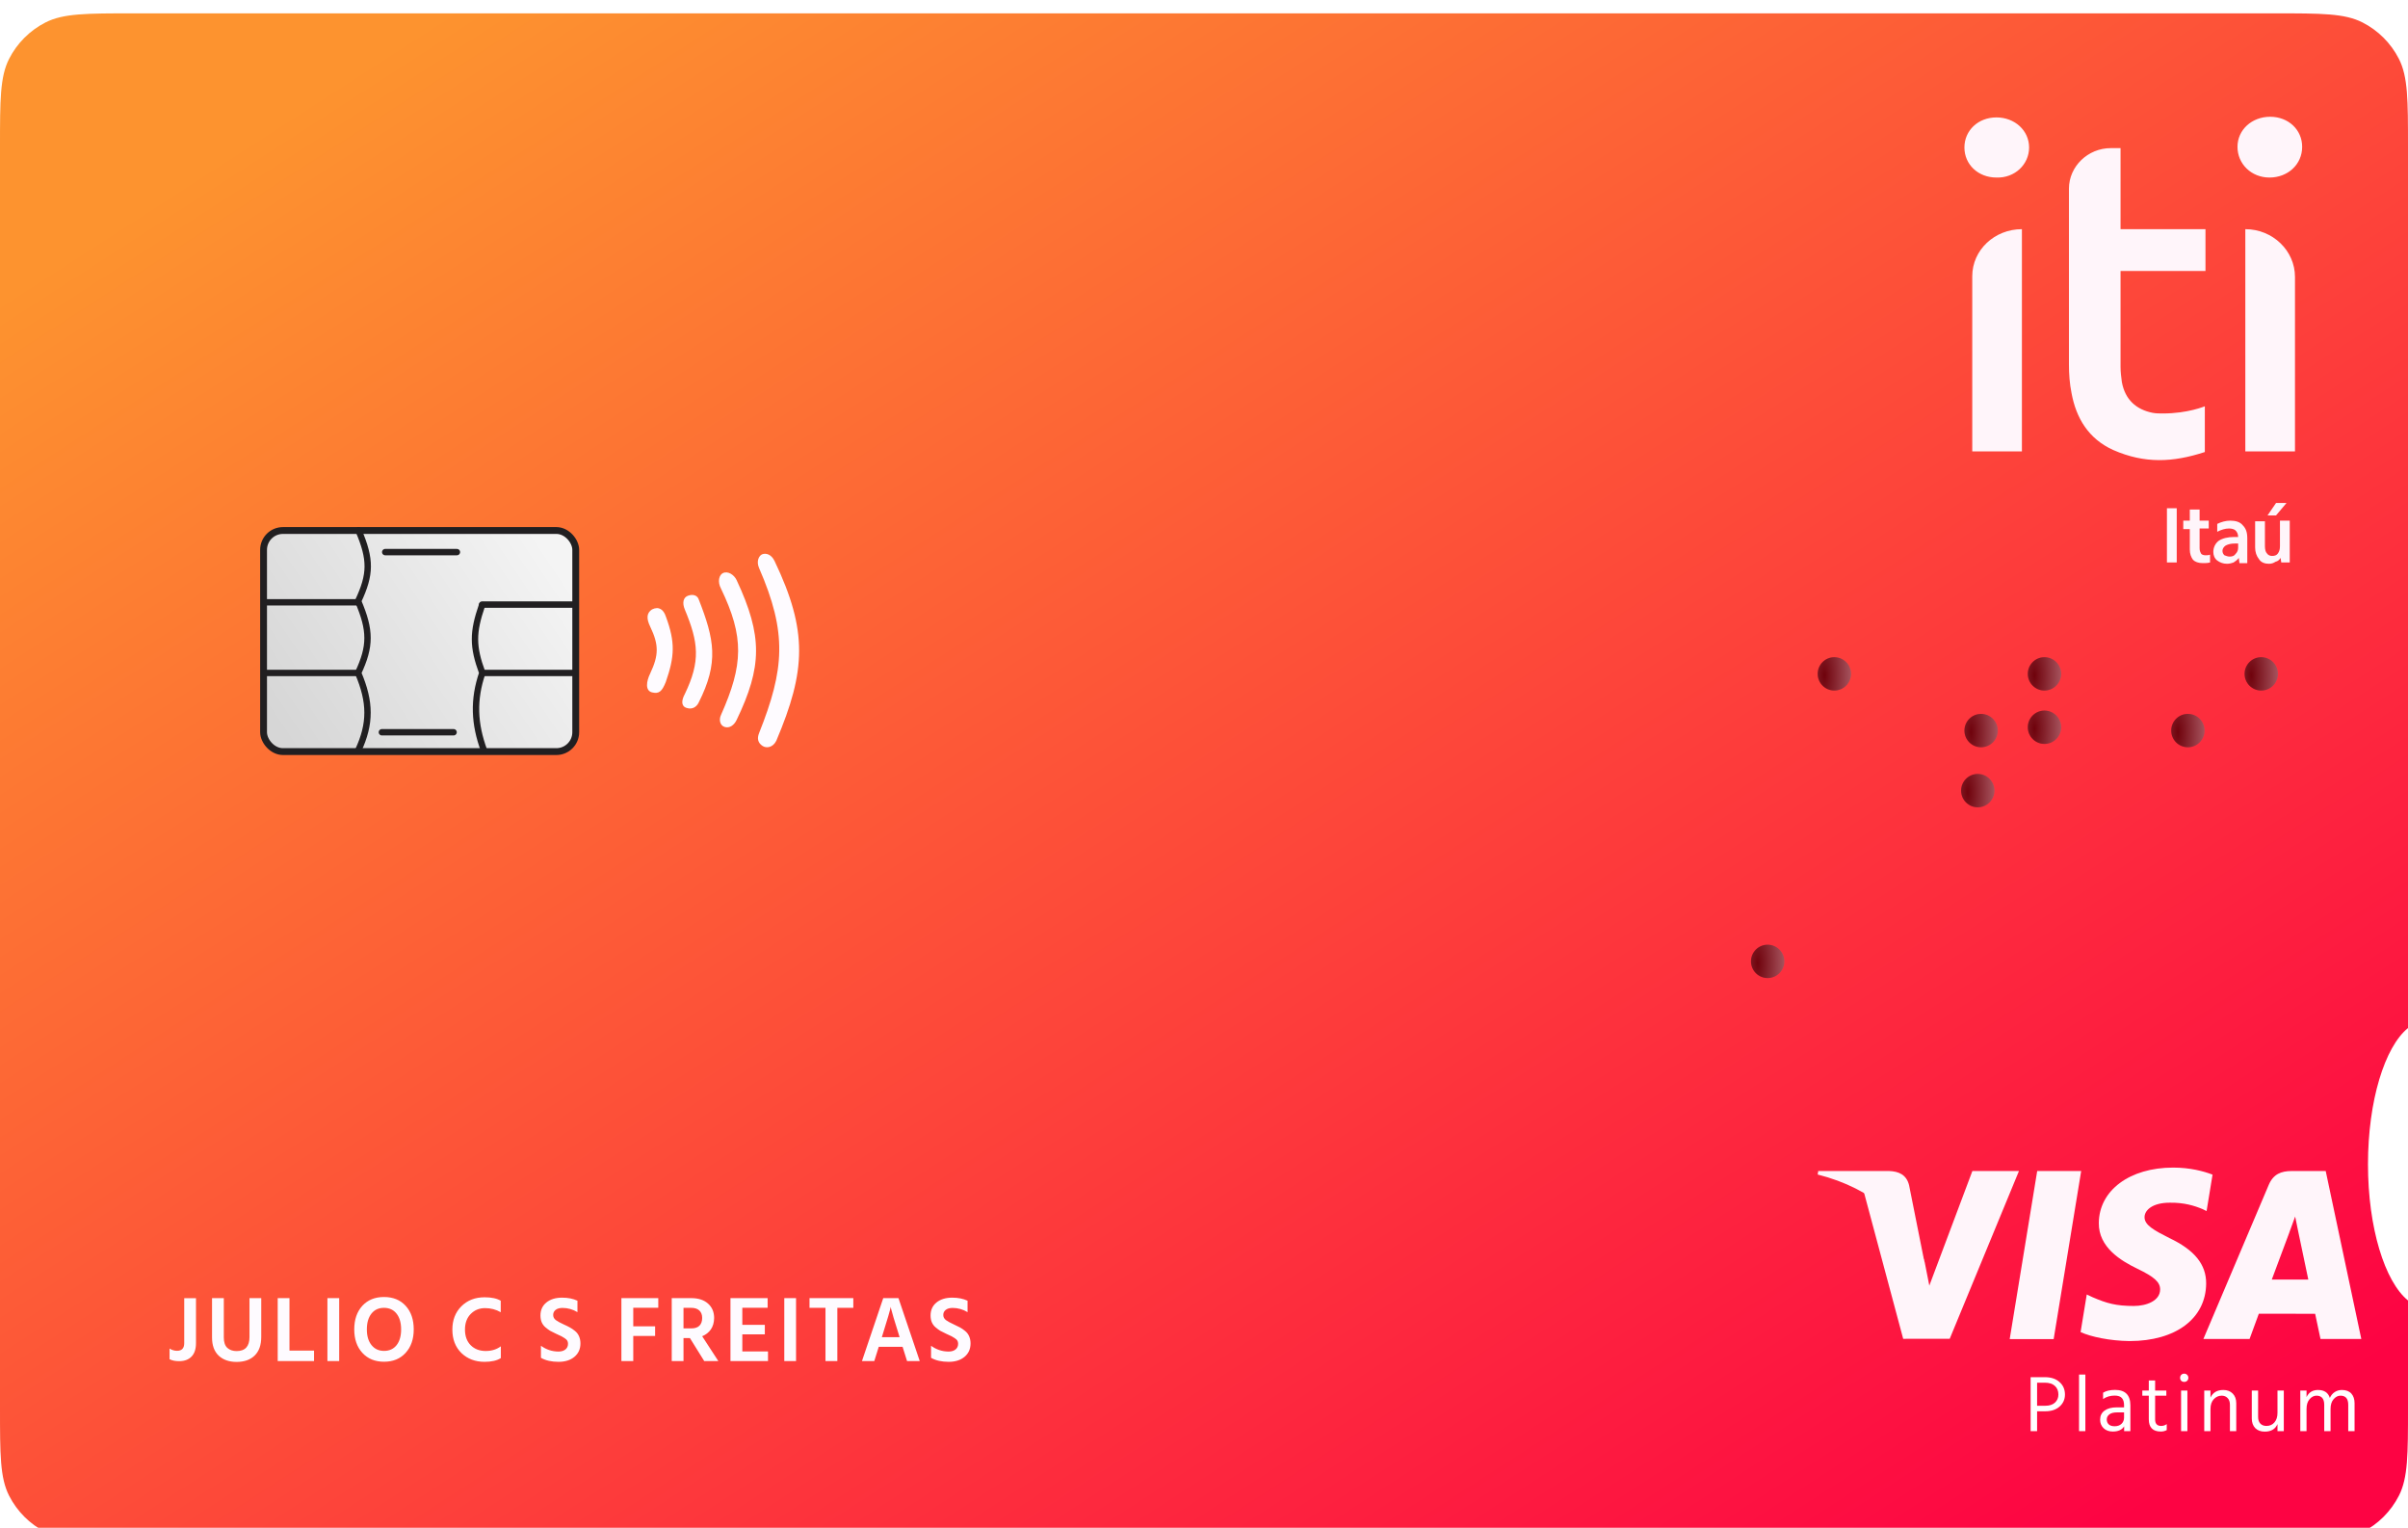 <svg width="722" height="458" viewBox="0 0 722 458" fill="none" xmlns="http://www.w3.org/2000/svg">
<g id="iti" clip-path="url(#clip0_77_99)">
<g id="Background" filter="url(#filter0_d_77_99)">
<path fill-rule="evenodd" clip-rule="evenodd" d="M2.725 13.65C0 18.998 0 25.999 0 40V418C0 432.001 0 439.002 2.725 444.35C5.122 449.054 8.946 452.878 13.65 455.275C18.998 458 25.999 458 40 458H682C696.001 458 703.002 458 708.35 455.275C713.054 452.878 716.878 449.054 719.275 444.35C722 439.002 722 432.001 722 418V385.833C715.029 380.168 710 364.027 710 345C710 325.973 715.029 309.832 722 304.167V40C722 25.999 722 18.998 719.275 13.65C716.878 8.946 713.054 5.122 708.35 2.725C703.002 0 696.001 0 682 0H40C25.999 0 18.998 0 13.65 2.725C8.946 5.122 5.122 8.946 2.725 13.65Z" fill="url(#paint0_linear_77_99)"/>
</g>
<path id="JULIO C S FREITAS" d="M50.84 407.44V404.248C51.549 404.696 52.296 404.92 53.08 404.92C54.517 404.92 55.236 404.155 55.236 402.624V389.156H58.764V402.624C58.764 404.397 58.316 405.741 57.42 406.656C56.524 407.571 55.292 408.028 53.724 408.028C52.548 408.028 51.587 407.832 50.84 407.44ZM74.805 400.776V389.128H78.333V400.748C78.333 403.193 77.671 405.06 76.345 406.348C75.039 407.617 73.237 408.252 70.941 408.252C68.701 408.252 66.909 407.627 65.565 406.376C64.24 405.107 63.577 403.296 63.577 400.944V389.128H67.105V400.916C67.105 402.353 67.46 403.399 68.169 404.052C68.879 404.687 69.803 405.004 70.941 405.004C73.517 405.004 74.805 403.595 74.805 400.776ZM86.794 404.864H94.158V408H83.266V389.128H86.794V404.864ZM98.173 408V389.128H101.701V408H98.173ZM106.215 398.508C106.215 395.577 107.018 393.225 108.623 391.452C110.247 389.679 112.413 388.792 115.119 388.792C117.863 388.792 120.038 389.679 121.643 391.452C123.249 393.207 124.051 395.559 124.051 398.508C124.051 401.42 123.239 403.763 121.615 405.536C120.01 407.309 117.854 408.196 115.147 408.196C112.441 408.196 110.275 407.309 108.651 405.536C107.027 403.763 106.215 401.42 106.215 398.508ZM109.995 398.508C109.995 400.487 110.462 402.055 111.395 403.212C112.329 404.369 113.579 404.948 115.147 404.948C116.734 404.948 117.985 404.379 118.899 403.24C119.814 402.083 120.271 400.505 120.271 398.508C120.271 396.511 119.814 394.933 118.899 393.776C117.985 392.619 116.725 392.04 115.119 392.04C113.533 392.04 112.282 392.619 111.367 393.776C110.453 394.933 109.995 396.511 109.995 398.508ZM150.139 389.912V393.356C148.72 392.535 147.152 392.124 145.435 392.124C143.718 392.124 142.28 392.712 141.123 393.888C139.984 395.045 139.415 396.604 139.415 398.564C139.415 400.524 139.984 402.083 141.123 403.24C142.28 404.397 143.783 404.976 145.631 404.976C147.404 404.976 148.916 404.509 150.167 403.576V407.104C149.01 407.851 147.386 408.224 145.295 408.224C142.495 408.224 140.18 407.347 138.351 405.592C136.54 403.819 135.635 401.476 135.635 398.564C135.635 395.708 136.531 393.384 138.323 391.592C140.134 389.781 142.458 388.876 145.295 388.876C147.367 388.876 148.982 389.221 150.139 389.912ZM173.139 389.912V393.328C171.739 392.488 170.245 392.068 168.659 392.068C167.781 392.068 167.091 392.264 166.587 392.656C166.101 393.048 165.859 393.552 165.859 394.168C165.859 394.784 166.12 395.297 166.643 395.708C167.184 396.1 167.987 396.539 169.051 397.024C169.797 397.36 170.404 397.659 170.871 397.92C171.337 398.163 171.841 398.508 172.383 398.956C172.943 399.404 173.353 399.945 173.615 400.58C173.895 401.196 174.035 401.905 174.035 402.708C174.035 404.388 173.428 405.732 172.215 406.74C171.02 407.729 169.443 408.224 167.483 408.224C165.355 408.224 163.591 407.823 162.191 407.02V403.408C163.796 404.565 165.551 405.144 167.455 405.144C168.313 405.144 169.004 404.939 169.527 404.528C170.049 404.099 170.311 403.529 170.311 402.82C170.311 402.484 170.245 402.185 170.115 401.924C169.984 401.663 169.713 401.401 169.303 401.14C168.911 400.879 168.603 400.692 168.379 400.58C168.173 400.468 167.735 400.263 167.063 399.964C166.876 399.871 166.736 399.805 166.643 399.768C165.952 399.451 165.392 399.171 164.963 398.928C164.533 398.667 164.067 398.321 163.563 397.892C163.059 397.463 162.676 396.949 162.415 396.352C162.172 395.755 162.051 395.073 162.051 394.308C162.051 392.703 162.639 391.415 163.815 390.444C165.009 389.473 166.587 388.988 168.547 388.988C170.32 388.988 171.851 389.296 173.139 389.912ZM197.376 392.012H189.872V397.584H196.424V400.468H189.872V408H186.316V389.128H197.376V392.012ZM204.937 392.04V398.2H207.289C208.372 398.2 209.184 397.929 209.725 397.388C210.266 396.828 210.537 396.053 210.537 395.064C210.537 394.093 210.248 393.347 209.669 392.824C209.109 392.301 208.297 392.04 207.233 392.04H204.937ZM211.153 408L206.869 401.112H204.937V408H201.409V389.128H207.233C209.38 389.128 211.06 389.669 212.273 390.752C213.505 391.835 214.121 393.281 214.121 395.092C214.102 396.436 213.776 397.575 213.141 398.508C212.506 399.423 211.638 400.104 210.537 400.552L215.381 408H211.153ZM222.573 405.116H230.273V408H219.017V389.128H230.161V392.012H222.573V397.136H229.321V399.992H222.573V405.116ZM235.154 408V389.128H238.682V408H235.154ZM255.852 389.128V392.04H251.064V408H247.508V392.04H242.72V389.128H255.852ZM264.407 400.832H269.727L269.475 399.992C268.841 397.976 268.318 396.287 267.907 394.924C267.515 393.543 267.273 392.675 267.179 392.32L267.067 391.76C266.899 392.693 266.097 395.447 264.659 400.02L264.407 400.832ZM271.967 408L270.623 403.716H263.483L262.139 408H258.443L264.827 389.128H269.391L275.775 408H271.967ZM290.107 389.912V393.328C288.707 392.488 287.213 392.068 285.627 392.068C284.749 392.068 284.059 392.264 283.555 392.656C283.069 393.048 282.827 393.552 282.827 394.168C282.827 394.784 283.088 395.297 283.611 395.708C284.152 396.1 284.955 396.539 286.019 397.024C286.765 397.36 287.372 397.659 287.839 397.92C288.305 398.163 288.809 398.508 289.351 398.956C289.911 399.404 290.321 399.945 290.583 400.58C290.863 401.196 291.003 401.905 291.003 402.708C291.003 404.388 290.396 405.732 289.183 406.74C287.988 407.729 286.411 408.224 284.451 408.224C282.323 408.224 280.559 407.823 279.159 407.02V403.408C280.764 404.565 282.519 405.144 284.423 405.144C285.281 405.144 285.972 404.939 286.495 404.528C287.017 404.099 287.279 403.529 287.279 402.82C287.279 402.484 287.213 402.185 287.083 401.924C286.952 401.663 286.681 401.401 286.271 401.14C285.879 400.879 285.571 400.692 285.347 400.58C285.141 400.468 284.703 400.263 284.031 399.964C283.844 399.871 283.704 399.805 283.611 399.768C282.92 399.451 282.36 399.171 281.931 398.928C281.501 398.667 281.035 398.321 280.531 397.892C280.027 397.463 279.644 396.949 279.383 396.352C279.14 395.755 279.019 395.073 279.019 394.308C279.019 392.703 279.607 391.415 280.783 390.444C281.977 389.473 283.555 388.988 285.515 388.988C287.288 388.988 288.819 389.296 290.107 389.912Z" fill="#FEFBFF"/>
<g id="aprox">
<rect id="Rectangle 344" x="79.025" y="159.025" width="93.602" height="66.273" rx="5.807" fill="url(#paint1_linear_77_99)" stroke="#211F21" stroke-width="2.05"/>
<path id="Vector 9" d="M79.367 180.547H107.379" stroke="#211F21" stroke-width="1.912" stroke-linecap="round"/>
<path id="Vector 10" d="M79.367 201.726H106.764" stroke="#211F21" stroke-width="1.912" stroke-linecap="round"/>
<path id="Vector 11" d="M144.956 201.726H172.285" stroke="#211F21" stroke-width="1.912" stroke-linecap="round"/>
<path id="Vector 12" d="M144.545 181.23H172.285" stroke="#211F21" stroke-width="1.912" stroke-linecap="round"/>
<path id="Vector 15" d="M115.5 165.5H126.25H137M114.5 219.5H136" stroke="#211F21" stroke-width="1.912" stroke-linecap="round"/>
<g id="Vector 13">
<path d="M227.589 219.777C235.226 200.604 236.097 189.78 227.589 170.259C226.686 168.188 227.589 166.462 228.624 166.117C229.66 165.771 231.262 166.117 232.249 168.188C242.272 189.217 241.662 201.01 232.767 222.043C231.731 224.114 229.793 224.375 228.624 223.596C227.257 222.685 226.944 221.396 227.589 219.777Z" fill="#FEFBFF"/>
<path d="M216.714 171.813C215.678 172.331 215.016 174.295 216.196 176.473C223.164 190.97 222.877 199.26 216.196 214.275C215.467 215.789 215.918 217.462 217.232 217.9C218.785 218.418 220.142 217.316 220.857 215.829C228.527 199.871 228.729 190.704 220.857 173.884C220.13 172.331 218.268 171.036 216.714 171.813Z" fill="#FEFBFF"/>
<path d="M206.357 178.545C204.804 179.062 204.529 180.781 205.322 182.687C209.445 192.596 210.096 198.152 205.322 208.061C204.391 209.788 204.085 211.619 205.84 212.204C207.594 212.789 208.859 211.866 209.464 210.65C215.582 198.517 214.211 191.714 209.464 179.58C209.059 178.545 207.911 178.027 206.357 178.545Z" fill="#FEFBFF"/>
<path d="M195.483 182.687C193.929 183.723 193.709 185.294 194.965 187.866C197.586 193.323 197.526 196.388 194.965 201.847C193.774 204.255 193.412 207.026 195.483 207.543C197.554 208.061 198.474 207.326 199.626 204.436C202.27 196.834 202.529 192.535 199.626 184.759C198.957 182.741 197.554 181.652 195.483 182.687Z" fill="#FEFBFF"/>
</g>
<path id="Vector 14" d="M144.5 181.5C141.749 189.505 141.657 193.721 144.614 201.726C141.863 209.731 142.179 216.995 145.137 225M107.379 225C111.155 216.937 111.116 210.473 107.379 201.726C111.155 193.663 111.116 188.952 107.379 180.205C111.155 172.142 111.238 167.747 107.5 159" stroke="#211F21" stroke-width="1.912" stroke-linecap="round"/>
</g>
<g id="Visa">
<path d="M602.578 401.407L610.822 351.03H624.009L615.759 401.407H602.578ZM663.396 352.116C660.784 351.095 656.69 350 651.579 350C638.549 350 629.371 356.832 629.294 366.625C629.22 373.864 635.846 377.902 640.847 380.312C645.98 382.781 647.705 384.356 647.681 386.561C647.648 389.937 643.582 391.48 639.792 391.48C634.514 391.48 631.711 390.716 627.38 388.836L625.681 388.035L623.83 399.313C626.91 400.719 632.605 401.937 638.518 402C652.379 402 661.377 395.246 661.479 384.789C661.529 379.058 658.016 374.697 650.408 371.101C645.8 368.771 642.977 367.216 643.007 364.856C643.007 362.762 645.396 360.523 650.558 360.523C654.87 360.453 657.994 361.433 660.428 362.453L661.609 363.034L663.396 352.116ZM697.328 351.029H687.139C683.982 351.029 681.62 351.926 680.234 355.207L660.651 401.373H674.498C674.498 401.373 676.761 395.166 677.273 393.803C678.787 393.803 692.237 393.825 694.161 393.825C694.555 395.588 695.764 401.373 695.764 401.373H708L697.328 351.028V351.029ZM681.162 383.559C682.252 380.657 686.415 369.477 686.415 369.477C686.337 369.611 687.498 366.56 688.164 364.669L689.054 369.012C689.054 369.012 691.58 381.038 692.107 383.559H681.162ZM591.385 351.029L578.475 385.384L577.1 378.402C574.696 370.354 567.209 361.635 558.838 357.27L570.642 401.327L584.593 401.31L605.352 351.029H591.385" fill="#FFF5FA"/>
<path d="M566.43 351.027H545.168L545 352.075C561.541 356.245 572.487 366.322 577.031 378.43L572.408 355.279C571.609 352.09 569.295 351.138 566.431 351.026" fill="#FFF5FA"/>
</g>
<g id="Logo">
<path id="Fill-4" d="M682.432 154.503H679.886L682.432 150.781H685.566L682.432 154.503ZM680.277 169C679.102 169 677.927 168.608 677.339 167.629C676.556 166.649 676.164 165.474 676.164 164.102V156.266H679.102V163.711C679.102 164.69 679.298 165.474 679.69 165.866C680.081 166.453 680.669 166.649 681.257 166.649C682.04 166.649 682.628 166.453 683.02 165.866C683.411 165.278 683.607 164.69 683.607 163.711V156.07H686.545V168.608H683.999L683.803 167.237C683.411 167.825 683.02 168.217 682.236 168.412C681.648 168.804 681.061 169 680.277 169ZM668.525 166.845C669.308 166.845 669.896 166.649 670.288 166.062C670.875 165.474 671.071 164.886 671.071 164.102V162.927C670.875 162.927 670.679 162.927 670.679 162.927C670.484 162.927 670.288 162.927 670.092 162.927C668.917 162.927 668.133 163.123 667.35 163.515C666.762 163.907 666.37 164.494 666.37 165.082C666.37 165.67 666.566 166.062 666.958 166.453C667.545 166.649 667.937 166.845 668.525 166.845ZM667.741 169C666.566 169 665.587 168.608 664.803 168.021C664.02 167.433 663.628 166.453 663.628 165.474C663.628 164.102 664.216 162.927 665.195 162.143C666.37 161.36 667.937 160.968 669.896 160.968H670.484C670.679 160.968 670.875 160.968 671.071 160.968C671.071 159.988 670.679 159.401 670.288 159.009C669.896 158.617 669.112 158.421 668.329 158.421C667.154 158.421 665.978 158.813 664.803 159.401V157.05C665.978 156.462 667.35 156.07 668.721 156.07C670.288 156.07 671.659 156.462 672.442 157.442C673.422 158.421 673.813 159.597 673.813 161.36V168.804H671.463L671.267 167.237C670.875 167.825 670.288 168.217 669.7 168.608C669.112 168.804 668.525 169 667.741 169ZM660.494 168.804C659.123 168.804 658.143 168.412 657.556 167.825C656.968 167.041 656.577 166.062 656.577 164.69V158.617H654.618V156.07H656.577V152.74H659.515V156.07H662.257V158.421H659.515V164.298C659.515 165.082 659.71 165.474 659.906 165.866C660.102 166.257 660.69 166.453 661.277 166.453C661.669 166.453 662.257 166.453 662.649 166.257V168.608C661.865 168.804 661.277 168.804 660.494 168.804ZM649.721 168.608H652.659V152.348H649.721V168.608Z" fill="#FFF5FA"/>
<path id="Logo_2" d="M688.113 135.304V82.997C688.113 75.161 681.453 68.696 673.226 68.696V135.304H688.113ZM606.237 68.696C598.01 68.696 591.35 74.965 591.35 82.801V135.304H606.237V68.696ZM635.814 81.234H661.278V68.696H635.814V44.404H632.876C626.02 44.404 620.34 49.889 620.34 56.55V56.746V69.088V109.249C620.34 112.187 620.536 114.93 621.123 117.869C622.495 125.313 626.216 131.582 633.659 134.912C643.061 139.026 651.484 138.635 661.082 135.5V121.787C661.082 121.787 655.989 123.942 648.546 123.942C647.567 123.942 646.391 123.942 645.412 123.746C640.515 122.766 637.185 119.828 636.206 114.538C636.01 112.971 635.814 111.599 635.814 110.032V81.234ZM670.876 44.012C670.876 49.105 674.989 53.219 680.473 53.219C685.958 53.219 690.267 49.301 690.267 44.012C690.267 38.918 686.154 35 680.669 35C675.185 35 670.876 38.918 670.876 44.012ZM598.598 35.196C604.082 35.196 608.392 39.114 608.392 44.208C608.392 49.301 604.082 53.415 598.598 53.219C593.113 53.219 589 49.301 589 44.208C589 39.114 593.113 35.196 598.598 35.196Z" fill="#FFF5FA"/>
</g>
<g id="Braile">
<g id="Ellipse 169" filter="url(#filter1_dddd_77_99)">
<circle cx="530" cy="219" r="5" fill="url(#paint2_radial_77_99)"/>
<circle cx="530" cy="219" r="5" fill="black" fill-opacity="0.2"/>
</g>
<g id="Ellipse 170">
<circle cx="550" cy="202" r="5" fill="url(#paint3_radial_77_99)"/>
<circle cx="550" cy="202" r="5" fill="black" fill-opacity="0.2"/>
</g>
<g id="Ellipse 171">
<circle cx="593" cy="237" r="5" fill="url(#paint4_radial_77_99)"/>
<circle cx="593" cy="237" r="5" fill="black" fill-opacity="0.2"/>
</g>
<g id="Ellipse 172">
<circle cx="594" cy="219" r="5" fill="url(#paint5_radial_77_99)"/>
<circle cx="594" cy="219" r="5" fill="black" fill-opacity="0.2"/>
</g>
<g id="Ellipse 173">
<circle cx="613" cy="218" r="5" fill="url(#paint6_radial_77_99)"/>
<circle cx="613" cy="218" r="5" fill="black" fill-opacity="0.2"/>
</g>
<g id="Ellipse 174">
<circle cx="613" cy="202" r="5" fill="url(#paint7_radial_77_99)"/>
<circle cx="613" cy="202" r="5" fill="black" fill-opacity="0.2"/>
</g>
<g id="Ellipse 175">
<circle cx="656" cy="219" r="5" fill="url(#paint8_radial_77_99)"/>
<circle cx="656" cy="219" r="5" fill="black" fill-opacity="0.2"/>
</g>
<g id="Ellipse 176">
<circle cx="678" cy="202" r="5" fill="url(#paint9_radial_77_99)"/>
<circle cx="678" cy="202" r="5" fill="black" fill-opacity="0.2"/>
</g>
</g>
<path id="Platinum" d="M610.792 421.392H613.288C614.504 421.392 615.456 421.08 616.144 420.456C616.832 419.816 617.176 419.008 617.176 418.032C617.176 416.944 616.824 416.08 616.12 415.44C615.416 414.8 614.416 414.48 613.12 414.48H610.792V421.392ZM608.848 412.824H613.096C614.968 412.824 616.44 413.312 617.512 414.288C618.6 415.248 619.144 416.496 619.144 418.032C619.144 419.472 618.608 420.672 617.536 421.632C616.464 422.576 615.048 423.048 613.288 423.048H610.792V429H608.848V412.824ZM623.366 429V412.032H625.262V429H623.366ZM636.864 423.384H634.752C633.728 423.384 632.96 423.584 632.448 423.984C631.936 424.384 631.68 424.888 631.68 425.496C631.68 426.104 631.88 426.6 632.28 426.984C632.68 427.352 633.264 427.536 634.032 427.536C634.896 427.536 635.584 427.296 636.096 426.816C636.608 426.32 636.864 425.696 636.864 424.944V423.384ZM630.576 419.376V417.48C631.488 416.92 632.688 416.64 634.176 416.64C637.232 416.64 638.76 418.192 638.76 421.296V429H636.888V427.56C636.264 428.6 635.128 429.12 633.48 429.12C632.344 429.12 631.424 428.784 630.72 428.112C630.032 427.44 629.688 426.592 629.688 425.568C629.688 424.4 630.128 423.496 631.008 422.856C631.904 422.2 633.12 421.872 634.656 421.872H636.864V421.248C636.864 420.288 636.648 419.568 636.216 419.088C635.784 418.592 635.056 418.344 634.032 418.344C632.736 418.344 631.584 418.688 630.576 419.376ZM646.18 418.368V425.496C646.18 426.792 646.788 427.44 648.004 427.44C648.628 427.44 649.18 427.256 649.66 426.888V428.688C649.132 428.976 648.54 429.12 647.884 429.12C645.484 429.12 644.284 427.896 644.284 425.448V418.368H642.34V416.832H644.284V413.808H646.18V416.832H649.54V418.368H646.18ZM653.96 429V416.832H655.856V429H653.96ZM654.008 413.904C653.784 413.664 653.672 413.368 653.672 413.016C653.672 412.664 653.784 412.368 654.008 412.128C654.248 411.888 654.544 411.768 654.896 411.768C655.248 411.768 655.544 411.888 655.784 412.128C656.024 412.368 656.144 412.664 656.144 413.016C656.144 413.368 656.024 413.664 655.784 413.904C655.544 414.128 655.248 414.24 654.896 414.24C654.544 414.24 654.248 414.128 654.008 413.904ZM662.777 416.832V418.944C663.497 417.424 664.777 416.664 666.617 416.664C667.801 416.664 668.745 417.024 669.449 417.744C670.153 418.464 670.505 419.424 670.505 420.624V429H668.609V421.128C668.609 420.232 668.377 419.552 667.913 419.088C667.465 418.608 666.873 418.368 666.137 418.368C665.225 418.368 664.433 418.72 663.761 419.424C663.105 420.128 662.777 421.104 662.777 422.352V429H660.905V416.832H662.777ZM682.866 416.832H684.762V429H682.866V426.888C682.226 428.392 680.954 429.144 679.05 429.144C677.85 429.144 676.898 428.792 676.194 428.088C675.506 427.368 675.162 426.408 675.162 425.208V416.832H677.058V424.728C677.058 425.608 677.282 426.28 677.73 426.744C678.178 427.208 678.786 427.44 679.554 427.44C680.562 427.44 681.362 427.088 681.954 426.384C682.562 425.68 682.866 424.728 682.866 423.528V416.832ZM691.579 416.832V418.8C692.251 417.376 693.395 416.664 695.011 416.664C696.883 416.664 698.067 417.456 698.563 419.04C698.915 418.272 699.403 417.688 700.027 417.288C700.667 416.872 701.379 416.664 702.163 416.664C703.427 416.664 704.379 417.024 705.019 417.744C705.659 418.464 705.979 419.432 705.979 420.648V429H704.083V421.128C704.083 419.288 703.307 418.368 701.755 418.368C700.987 418.368 700.299 418.72 699.691 419.424C699.083 420.112 698.779 421.088 698.779 422.352V429H696.883V421.128C696.883 419.288 696.107 418.368 694.555 418.368C693.787 418.368 693.099 418.72 692.491 419.424C691.883 420.112 691.579 421.088 691.579 422.352V429H689.707V416.832H691.579Z" fill="white"/>
</g>
<defs>
<filter id="filter0_d_77_99" x="-4" y="0" width="730" height="466" filterUnits="userSpaceOnUse" color-interpolation-filters="sRGB">
<feFlood flood-opacity="0" result="BackgroundImageFix"/>
<feColorMatrix in="SourceAlpha" type="matrix" values="0 0 0 0 0 0 0 0 0 0 0 0 0 0 0 0 0 0 127 0" result="hardAlpha"/>
<feOffset dy="4"/>
<feGaussianBlur stdDeviation="2"/>
<feComposite in2="hardAlpha" operator="out"/>
<feColorMatrix type="matrix" values="0 0 0 0 0 0 0 0 0 0 0 0 0 0 0 0 0 0 0.25 0"/>
<feBlend mode="normal" in2="BackgroundImageFix" result="effect1_dropShadow_77_99"/>
<feBlend mode="normal" in="SourceGraphic" in2="effect1_dropShadow_77_99" result="shape"/>
</filter>
<filter id="filter1_dddd_77_99" x="414" y="150" width="232" height="232" filterUnits="userSpaceOnUse" color-interpolation-filters="sRGB">
<feFlood flood-opacity="0" result="BackgroundImageFix"/>
<feColorMatrix in="SourceAlpha" type="matrix" values="0 0 0 0 0 0 0 0 0 0 0 0 0 0 0 0 0 0 127 0" result="hardAlpha"/>
<feOffset dy="2.129"/>
<feGaussianBlur stdDeviation="2.513"/>
<feColorMatrix type="matrix" values="0 0 0 0 0.035 0 0 0 0 0.004 0 0 0 0 0.02 0 0 0 0.01 0"/>
<feBlend mode="normal" in2="BackgroundImageFix" result="effect1_dropShadow_77_99"/>
<feColorMatrix in="SourceAlpha" type="matrix" values="0 0 0 0 0 0 0 0 0 0 0 0 0 0 0 0 0 0 127 0" result="hardAlpha"/>
<feOffset dy="5.885"/>
<feGaussianBlur stdDeviation="6.949"/>
<feColorMatrix type="matrix" values="0 0 0 0 0.035 0 0 0 0 0.004 0 0 0 0 0.02 0 0 0 0.023 0"/>
<feBlend mode="normal" in2="effect1_dropShadow_77_99" result="effect2_dropShadow_77_99"/>
<feColorMatrix in="SourceAlpha" type="matrix" values="0 0 0 0 0 0 0 0 0 0 0 0 0 0 0 0 0 0 127 0" result="hardAlpha"/>
<feOffset dy="14.169"/>
<feGaussianBlur stdDeviation="16.732"/>
<feColorMatrix type="matrix" values="0 0 0 0 0.035 0 0 0 0 0.004 0 0 0 0 0.02 0 0 0 0.028 0"/>
<feBlend mode="normal" in2="effect2_dropShadow_77_99" result="effect3_dropShadow_77_99"/>
<feColorMatrix in="SourceAlpha" type="matrix" values="0 0 0 0 0 0 0 0 0 0 0 0 0 0 0 0 0 0 127 0" result="hardAlpha"/>
<feOffset dy="47"/>
<feGaussianBlur stdDeviation="55.5"/>
<feColorMatrix type="matrix" values="0 0 0 0 0.035 0 0 0 0 0.004 0 0 0 0 0.02 0 0 0 0.05 0"/>
<feBlend mode="normal" in2="effect3_dropShadow_77_99" result="effect4_dropShadow_77_99"/>
<feBlend mode="normal" in="SourceGraphic" in2="effect4_dropShadow_77_99" result="shape"/>
</filter>
<linearGradient id="paint0_linear_77_99" x1="63" y1="45" x2="417.637" y2="594.254" gradientUnits="userSpaceOnUse">
<stop stop-color="#FD932F"/>
<stop offset="1" stop-color="#FD0343"/>
</linearGradient>
<linearGradient id="paint1_linear_77_99" x1="165.596" y1="167.44" x2="85.313" y2="220.963" gradientUnits="userSpaceOnUse">
<stop stop-color="#F4F4F4"/>
<stop offset="1" stop-color="#D6D6D6"/>
</linearGradient>
<radialGradient id="paint2_radial_77_99" cx="0" cy="0" r="1" gradientUnits="userSpaceOnUse" gradientTransform="translate(527 219.5) scale(12 33.661)">
<stop stop-color="#8B030F"/>
<stop offset="1" stop-color="#F09AA7"/>
</radialGradient>
<radialGradient id="paint3_radial_77_99" cx="0" cy="0" r="1" gradientUnits="userSpaceOnUse" gradientTransform="translate(547 202.5) scale(12 33.661)">
<stop stop-color="#8B030F"/>
<stop offset="1" stop-color="#F09AA7"/>
</radialGradient>
<radialGradient id="paint4_radial_77_99" cx="0" cy="0" r="1" gradientUnits="userSpaceOnUse" gradientTransform="translate(590 237.5) scale(12 33.661)">
<stop stop-color="#8B030F"/>
<stop offset="1" stop-color="#F09AA7"/>
</radialGradient>
<radialGradient id="paint5_radial_77_99" cx="0" cy="0" r="1" gradientUnits="userSpaceOnUse" gradientTransform="translate(591 219.5) scale(12 33.661)">
<stop stop-color="#8B030F"/>
<stop offset="1" stop-color="#F09AA7"/>
</radialGradient>
<radialGradient id="paint6_radial_77_99" cx="0" cy="0" r="1" gradientUnits="userSpaceOnUse" gradientTransform="translate(610 218.5) scale(12 33.661)">
<stop stop-color="#8B030F"/>
<stop offset="1" stop-color="#F09AA7"/>
</radialGradient>
<radialGradient id="paint7_radial_77_99" cx="0" cy="0" r="1" gradientUnits="userSpaceOnUse" gradientTransform="translate(610 202.5) scale(12 33.661)">
<stop stop-color="#8B030F"/>
<stop offset="1" stop-color="#F09AA7"/>
</radialGradient>
<radialGradient id="paint8_radial_77_99" cx="0" cy="0" r="1" gradientUnits="userSpaceOnUse" gradientTransform="translate(653 219.5) scale(12 33.661)">
<stop stop-color="#8B030F"/>
<stop offset="1" stop-color="#F09AA7"/>
</radialGradient>
<radialGradient id="paint9_radial_77_99" cx="0" cy="0" r="1" gradientUnits="userSpaceOnUse" gradientTransform="translate(675 202.5) scale(12 33.661)">
<stop stop-color="#8B030F"/>
<stop offset="1" stop-color="#F09AA7"/>
</radialGradient>
<clipPath id="clip0_77_99">
<rect width="722" height="458" fill="white"/>
</clipPath>
</defs>
</svg>
